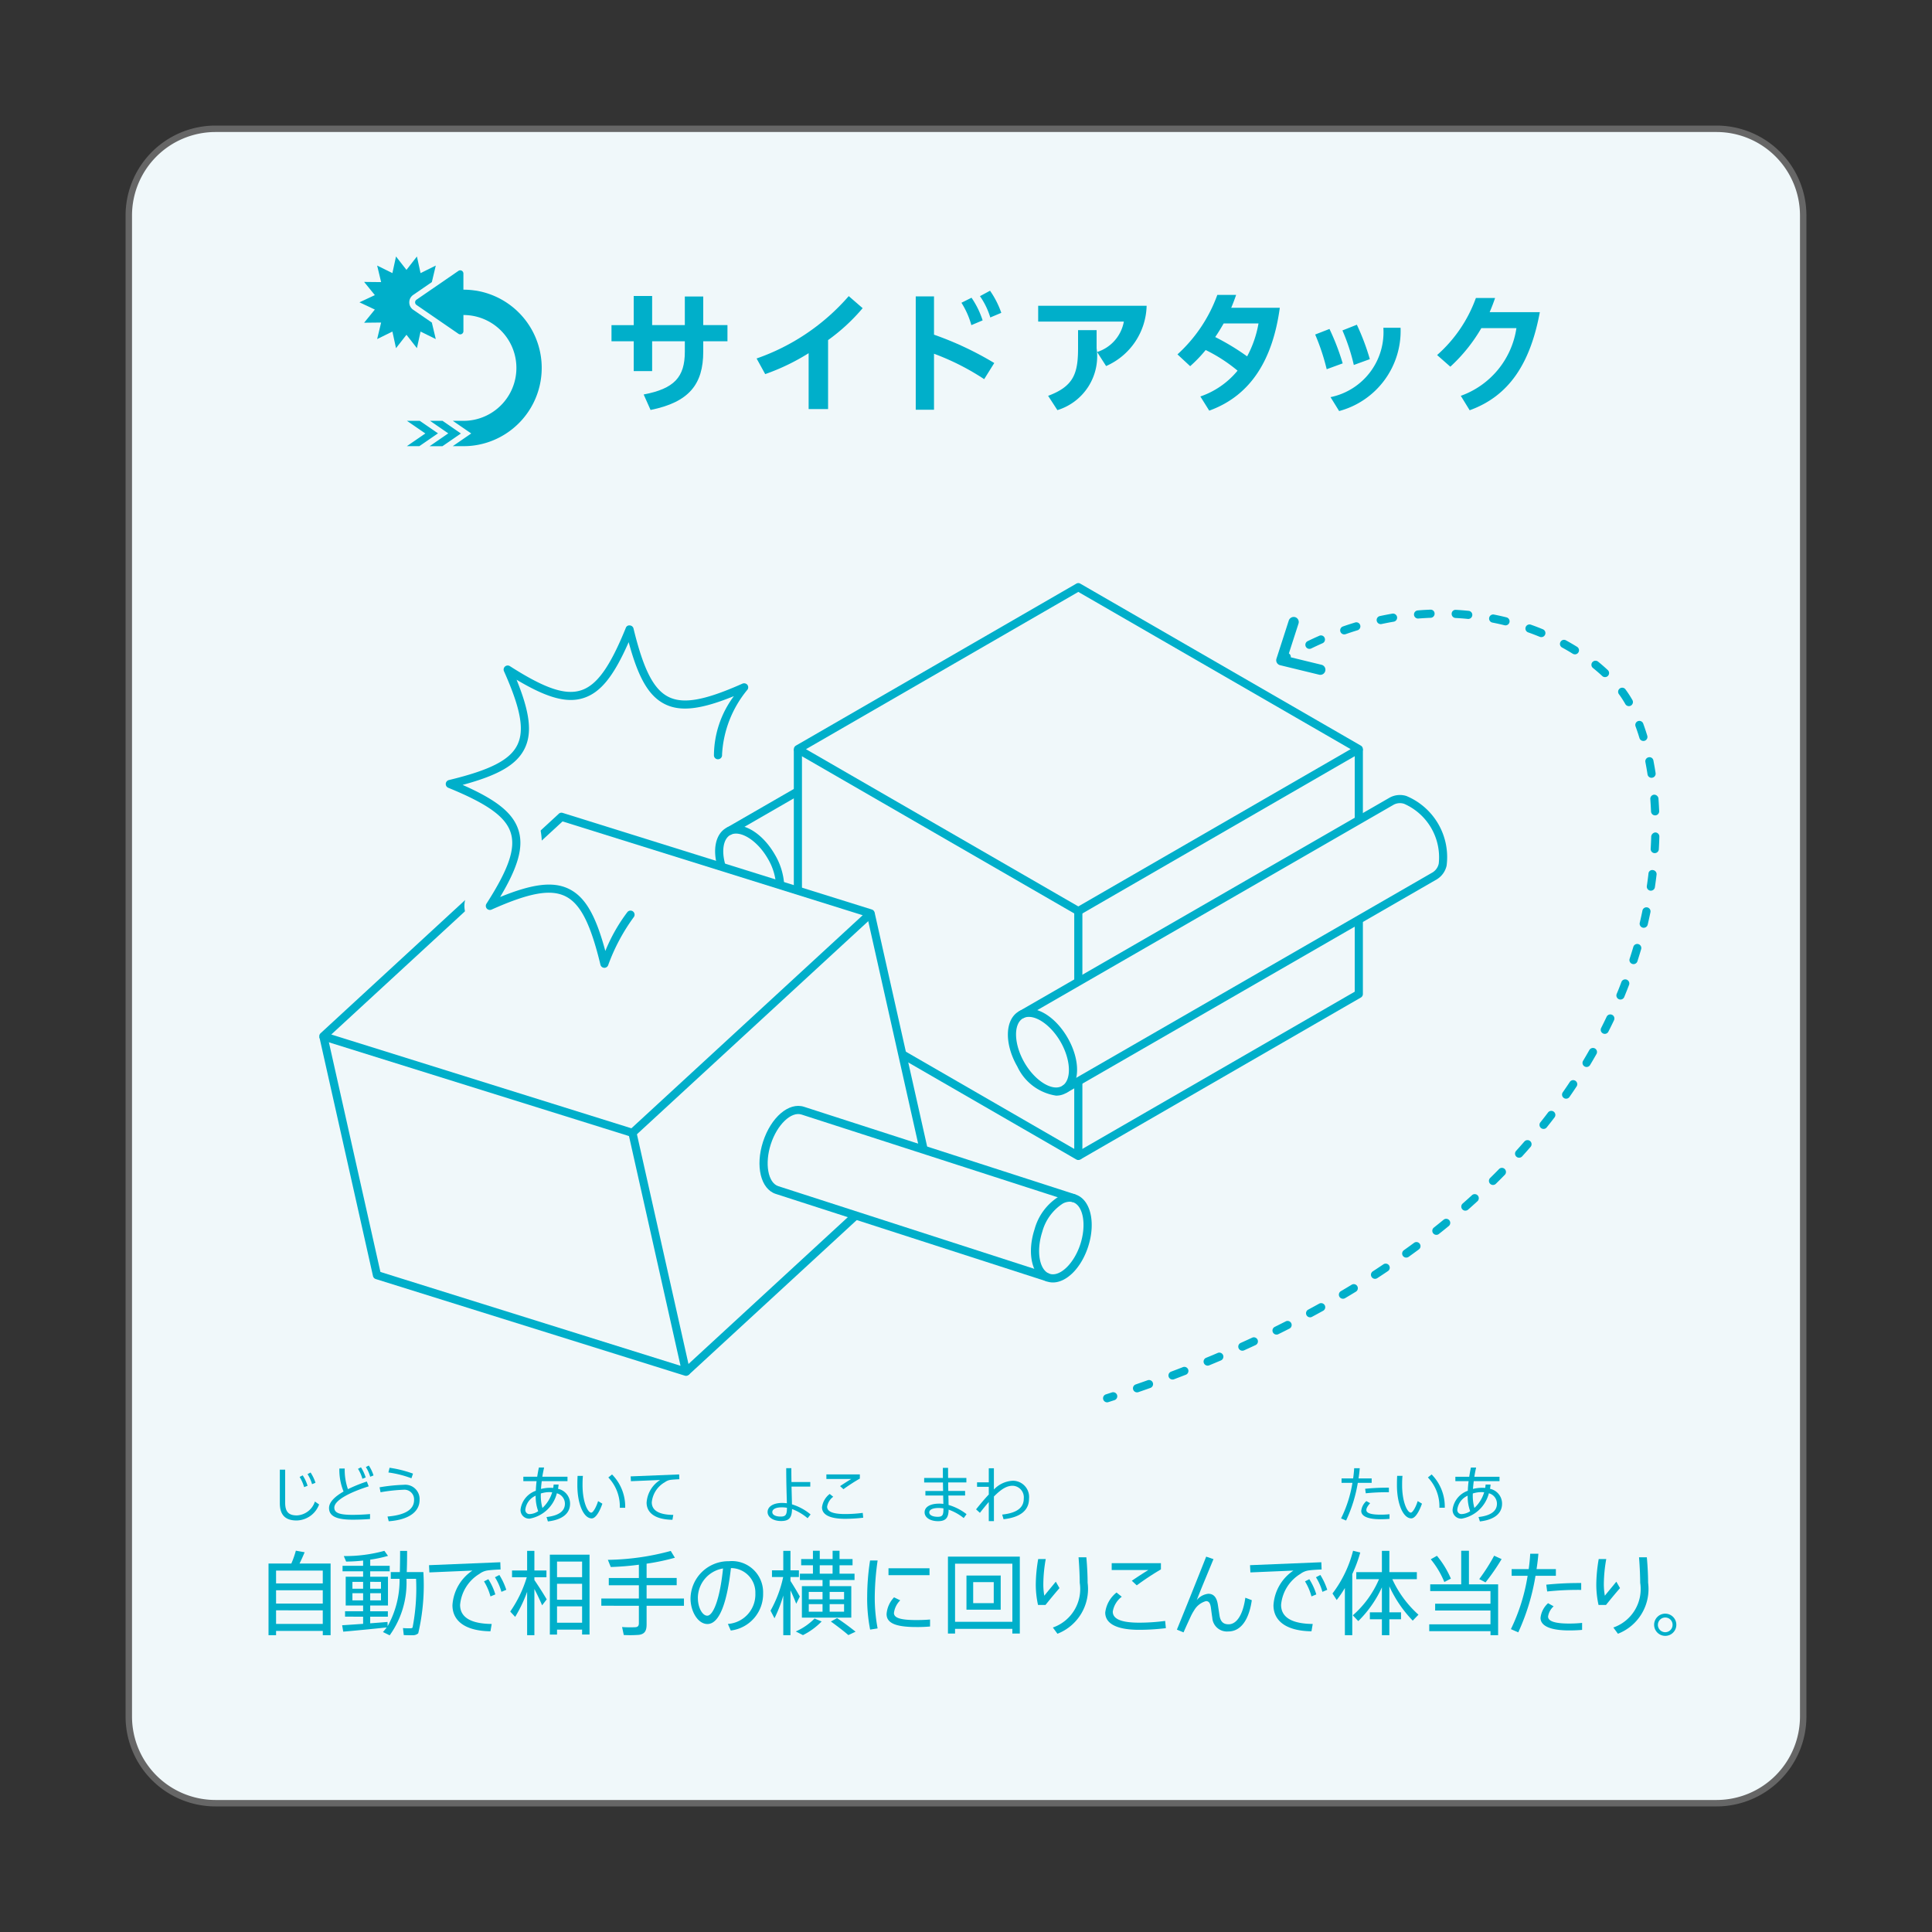 <svg xmlns="http://www.w3.org/2000/svg" viewBox="0 0 75 75"><rect x="0" y="0" width="75" height="75" fill="#333333" stroke="none"/><defs><style>.cls-1{fill:none;}.cls-2{fill:#f0f8fa;}.cls-3{fill:#666;}.cls-4{fill:#00afca;}</style></defs><title>アセット 3902</title><g id="レイヤー_2" data-name="レイヤー 2"><g id="レイヤー_2-2" data-name="レイヤー 2"><rect class="cls-1" width="75" height="75" rx="8.362" transform="translate(75) rotate(90)"/><path class="cls-2" d="M8.362,5H66.638a3.362,3.362,0,0,1,3.362,3.362V66.638a3.362,3.362,0,0,1-3.362,3.362H8.362a3.362,3.362,0,0,1-3.362-3.362V8.362A3.362,3.362,0,0,1,8.362,5Z" transform="translate(75 0) rotate(90)"/><path class="cls-3" d="M66.638,70.125H8.362A3.491,3.491,0,0,1,4.875,66.638V8.362A3.491,3.491,0,0,1,8.362,4.875H66.638A3.491,3.491,0,0,1,70.125,8.362V66.638A3.491,3.491,0,0,1,66.638,70.125Zm-58.275-65A3.241,3.241,0,0,0,5.125,8.362V66.638A3.241,3.241,0,0,0,8.362,69.875H66.638a3.241,3.241,0,0,0,3.237-3.237V8.362A3.241,3.241,0,0,0,66.638,5.125Z"/><polygon class="cls-4" points="17.604 11.736 17.007 12.017 17.423 12.528 16.764 12.521 16.917 13.163 16.326 12.871 16.185 13.516 15.779 12.996 15.373 13.516 15.233 12.871 14.641 13.163 14.795 12.521 14.135 12.528 14.551 12.017 13.954 11.736 14.551 11.456 14.135 10.944 14.795 10.951 14.641 10.309 15.233 10.602 15.373 9.957 15.779 10.477 16.185 9.957 16.326 10.602 16.917 10.309 16.764 10.951 17.423 10.944 17.007 11.456 17.604 11.736"/><path class="cls-2" d="M17.866,10.267a.347.347,0,0,0-.197.062l-1.629,1.12a.349.349,0,0,0,0,.576L17.669,13.144a.349.349,0,0,0,.547-.288V10.617a.35.35,0,0,0-.35-.349Z"/><path class="cls-4" d="M16.295,16.336h-.498l.715.491-.718.493h.485l.724-.498Zm.884,0h-.485l.708.487-.724.498h.498l.717-.493Zm1.262-5.058a3.055,3.055,0,0,0-.452-.033v-.628A.123.123,0,0,0,17.797,10.515l-1.629,1.12a.123.123,0,0,0,0,.203L17.797,12.958a.123.123,0,0,0,.193-.102v-.627a2.054,2.054,0,0,1,.146,4.103c-.049.003-.098.004-.146.004h-.412l.715.491-.717.493h.414c.078,0,.157-.002.237-.008a3.039,3.039,0,0,0,.215-6.035Z"/><path class="cls-4" d="M24.601,14.405V13.248h-.863v-.627h.863V11.49h.715v1.131h1.269v-1.11h.715v1.11h.94v.627H27.3v.401c0,1.269-.55,1.963-2.045,2.266l-.268-.601c1.187-.226,1.598-.673,1.598-1.66v-.406H25.316v1.157Z"/><path class="cls-4" d="M31.391,15.88v-2.169a8.392,8.392,0,0,1-1.686.812l-.334-.607a8.386,8.386,0,0,0,3.577-2.421l.54.468a7.382,7.382,0,0,1-1.342,1.239v2.678Z"/><path class="cls-4" d="M35.549,15.906V11.506h.709v1.486a12.643,12.643,0,0,1,2.339,1.1l-.391.627a9.588,9.588,0,0,0-1.948-.987v2.174Zm2.159-3.284a3.221,3.221,0,0,0-.385-.869l.391-.195a3.396,3.396,0,0,1,.432.879Zm.735-.298a2.921,2.921,0,0,0-.401-.827l.391-.211a3.479,3.479,0,0,1,.437.858Z"/><path class="cls-4" d="M42.939,14.21l-.35-.545a1.523,1.523,0,0,0,1.039-1.182H40.302V11.871h4.21A2.624,2.624,0,0,1,42.939,14.21ZM41.048,15.921l-.36-.555c.992-.37,1.162-.869,1.162-1.85v-.699h.72v.704A2.184,2.184,0,0,1,41.048,15.921Z"/><path class="cls-4" d="M46.804,13.588a5.348,5.348,0,0,1-.602.627l-.493-.458a5.773,5.773,0,0,0,1.547-2.308h.73c-.056.164-.118.329-.19.498h1.886c-.268,1.964-1.09,3.398-2.74,3.994l-.344-.55a3.219,3.219,0,0,0,1.444-1.002A6.098,6.098,0,0,0,46.804,13.588Zm1.609.247a4.215,4.215,0,0,0,.442-1.28H47.503c-.103.18-.211.36-.329.529A9.189,9.189,0,0,1,48.413,13.834Z"/><path class="cls-4" d="M51.502,14.333a8.436,8.436,0,0,0-.447-1.347l.555-.216a9.123,9.123,0,0,1,.513,1.336Zm.483,1.624-.334-.54a2.574,2.574,0,0,0,2.051-2.693h.668A3.219,3.219,0,0,1,51.985,15.957Zm.57-1.789a7.642,7.642,0,0,0-.442-1.341l.56-.221a9.015,9.015,0,0,1,.504,1.336Z"/><path class="cls-4" d="M57.828,12.118h1.948c-.37,1.984-1.187,3.253-2.724,3.808l-.344-.56a3.307,3.307,0,0,0,2.159-2.627H57.505a6.382,6.382,0,0,1-1.203,1.496l-.514-.452a5.382,5.382,0,0,0,1.506-2.215h.745C57.977,11.752,57.906,11.938,57.828,12.118Z"/><path class="cls-4" d="M11.515,59.025c-.41,0-.652-.187-.652-.671V57.052h.207v1.285c0,.372.156.491.455.491a.775.775,0,0,0,.699-.538l.164.112A.951.951,0,0,1,11.515,59.025Zm.291-1.295a1.589,1.589,0,0,0-.175-.396l.119-.061a1.5,1.5,0,0,1,.19.405Zm.308-.114a1.468,1.468,0,0,0-.176-.391l.119-.062a1.626,1.626,0,0,1,.19.398Z"/><path class="cls-4" d="M13.688,58.994c-.612,0-.915-.131-.915-.453,0-.225.22-.443.564-.64a2.229,2.229,0,0,1-.163-.894h.208a2.267,2.267,0,0,0,.125.802,5.9,5.9,0,0,1,.733-.297l.073.187c-.778.249-1.335.552-1.335.827,0,.204.197.28.709.28.216,0,.481-.012.678-.031v.192C14.174,58.984,13.92,58.994,13.688,58.994Zm.38-1.588a1.43,1.43,0,0,0-.171-.386l.116-.059a1.595,1.595,0,0,1,.183.394Zm.303-.078a1.372,1.372,0,0,0-.168-.377l.114-.059a1.492,1.492,0,0,1,.183.384Z"/><path class="cls-4" d="M15.09,59.055l-.047-.183c.709-.059,1.031-.285,1.031-.642a.375.375,0,0,0-.412-.398,6.601,6.601,0,0,0-.889.097l-.038-.192a6.75,6.75,0,0,1,.939-.097.556.556,0,0,1,.614.59C16.287,58.699,15.851,59.001,15.09,59.055Zm.882-1.669a4.19,4.19,0,0,0-.894-.225l.045-.183a4.56,4.56,0,0,1,.91.228Z"/><path class="cls-4" d="M21.269,59.062l-.052-.171c.474-.054.713-.23.713-.517a.418.418,0,0,0-.313-.405,1.334,1.334,0,0,1-1.053.984.334.334,0,0,1-.356-.358A.889.889,0,0,1,20.8,57.872c.005-.119.014-.244.03-.374h-.514V57.327h.538c.019-.121.04-.242.066-.358h.202c-.026.116-.05.237-.069.358h.977v.171H21.03c-.012.107-.024.209-.028.303a1.439,1.439,0,0,1,.353-.045c.042,0,.083.002.121.005.007-.043.012-.085.017-.131h.192c-.005.057-.012.112-.022.166a.586.586,0,0,1,.467.576C22.13,58.761,21.82,58.998,21.269,59.062Zm-.874-.469a.16.16,0,0,0,.178.183.631.631,0,0,0,.32-.112A1.651,1.651,0,0,1,20.795,58.062.678.678,0,0,0,20.395,58.593Zm.934-.669a1.11,1.11,0,0,0-.334.053v.026a1.78,1.78,0,0,0,.062.536,1.373,1.373,0,0,0,.379-.609C21.402,57.927,21.366,57.924,21.329,57.924Z"/><path class="cls-4" d="M22.97,58.944c-.313,0-.557-.557-.557-1.285,0-.135.002-.249.009-.365h.206c-.012.119-.014.235-.014.358,0,.647.199,1.069.339,1.069.064,0,.182-.185.265-.448l.166.1C23.274,58.688,23.122,58.944,22.97,58.944Zm1.091-.413a1.625,1.625,0,0,0-.446-1.176l.145-.116a1.778,1.778,0,0,1,.51,1.292Z"/><path class="cls-4" d="M26.02,57.45a.47.47,0,0,0-.208.088,1.01,1.01,0,0,0-.51.782c0,.313.277.484.835.488l-.033.19c-.671-.009-1.003-.27-1.003-.668a1.125,1.125,0,0,1,.526-.877l-1.135.047-.01-.187,1.883-.076.007.187C26.239,57.429,26.101,57.438,26.02,57.45Z"/><path class="cls-4" d="M31.351,58.937a2.041,2.041,0,0,0-.604-.356c-.007.334-.112.465-.425.465-.315,0-.524-.154-.524-.349,0-.204.211-.353.562-.353a1.699,1.699,0,0,1,.187.012c-.007-.28-.026-.759-.026-1.361h.199c0,.192.002.372.005.538h.73v.178h-.728c.007.287.014.522.017.688a2.049,2.049,0,0,1,.723.391Zm-1.007-.422c-.23,0-.363.073-.363.185,0,.107.128.173.325.173.192,0,.242-.066.244-.342A1.218,1.218,0,0,0,30.343,58.515Z"/><path class="cls-4" d="M32.801,58.96c-.614,0-.891-.173-.891-.446a.772.772,0,0,1,.299-.519l.137.109a.605.605,0,0,0-.237.384c0,.168.168.287.699.287a5.307,5.307,0,0,0,.683-.045l.019.187A5.938,5.938,0,0,1,32.801,58.96Zm-.059-1.15-.131-.119c.152-.102.318-.207.436-.278h-.967V57.237h1.299v.161A7.238,7.238,0,0,0,32.741,57.811Z"/><path class="cls-4" d="M37.411,58.931a1.989,1.989,0,0,0-.586-.327c-.002.299-.097.448-.408.448-.308,0-.524-.142-.524-.344s.206-.337.562-.337a1.261,1.261,0,0,1,.166.01c-.002-.093-.005-.202-.007-.325H35.924V57.879h.687c-.002-.104-.005-.214-.005-.33h-.73V57.374h.728c-.002-.126-.002-.256-.002-.391h.202c0,.135,0,.265.002.391h.709v.175h-.707c0,.116.002.225.005.33h.652v.178h-.649c.005.14.007.263.007.365a2.067,2.067,0,0,1,.699.358Zm-.979-.391c-.225,0-.358.066-.358.171,0,.107.135.171.325.171.183,0,.225-.061.225-.296v-.031A1.284,1.284,0,0,0,36.432,58.54Z"/><path class="cls-4" d="M38.384,59.05V58.308c-.104.119-.218.259-.344.42l-.149-.135c.187-.235.348-.424.493-.576v-.299h-.455v-.175h.455v-.545h.199v.825a1.078,1.078,0,0,1,.74-.341.631.631,0,0,1,.624.695c0,.451-.33.725-.989.799l-.054-.18c.585-.064.839-.273.839-.626a.449.449,0,0,0-.434-.493c-.204,0-.415.102-.725.417V59.05Z"/><path class="cls-4" d="M52.738,57.391h.51v.173h-.538a5.577,5.577,0,0,1-.455,1.463l-.195-.083a4.795,4.795,0,0,0,.441-1.38h-.422v-.173h.45c.019-.135.033-.27.04-.396h.216C52.776,57.123,52.76,57.255,52.738,57.391Zm.861,1.586c-.498,0-.756-.116-.756-.325a.594.594,0,0,1,.199-.38l.147.081c-.109.123-.147.202-.147.266,0,.119.176.18.555.18a3.372,3.372,0,0,0,.344-.017v.18C53.822,58.972,53.715,58.977,53.599,58.977ZM53.019,57.969l-.024-.175a8.641,8.641,0,0,1,.922-.043v.178A7.839,7.839,0,0,0,53.019,57.969Z"/><path class="cls-4" d="M54.786,58.943c-.313,0-.557-.557-.557-1.285,0-.135.002-.249.009-.365H54.444c-.012.119-.014.235-.014.358,0,.647.199,1.069.339,1.069.064,0,.183-.185.266-.448l.166.1C55.089,58.687,54.937,58.943,54.786,58.943Zm1.091-.413a1.627,1.627,0,0,0-.446-1.176l.145-.116a1.779,1.779,0,0,1,.51,1.292Z"/><path class="cls-4" d="M57.449,59.062l-.052-.171c.474-.054.714-.23.714-.517a.418.418,0,0,0-.313-.405,1.334,1.334,0,0,1-1.053.984.334.334,0,0,1-.355-.358.889.889,0,0,1,.59-.723c.005-.119.014-.244.031-.374h-.514v-.171h.538c.019-.121.04-.242.066-.358h.202c-.026.116-.05.237-.069.358h.977v.171H57.21c-.012.107-.024.209-.029.303a1.442,1.442,0,0,1,.353-.045c.043,0,.083.002.121.005.007-.043.012-.085.017-.131h.192c-.005.057-.012.112-.021.166a.586.586,0,0,1,.467.576C58.31,58.761,57.999,58.998,57.449,59.062Zm-.875-.469a.16.16,0,0,0,.178.183.632.632,0,0,0,.32-.112,1.651,1.651,0,0,1-.097-.602A.679.679,0,0,0,56.574,58.593Zm.934-.669a1.108,1.108,0,0,0-.334.053v.026a1.768,1.768,0,0,0,.062.536,1.376,1.376,0,0,0,.379-.609C57.582,57.926,57.547,57.924,57.509,57.924Z"/><path class="cls-4" d="M10.717,63.311v.167H10.424v-2.783h.886a3.56,3.56,0,0,0,.175-.498l.341.061c-.052.128-.122.285-.198.437h1.206v2.783h-.303v-.167Zm1.813-1.844v-.498H10.717v.498Zm0,.783v-.516H10.717v.516Zm0,.79v-.527H10.717v.527Z"/><path class="cls-4" d="M14.096,63.037v-.278H13.395v-.21h.701v-.224h-.676V61.208h.676v-.21h-.798v-.214h.798v-.203a6.38,6.38,0,0,1-.659.039l-.091-.214a5.697,5.697,0,0,0,1.576-.203l.14.196a4.829,4.829,0,0,1-.69.146v.239h.756v.214H14.371v.21h.69v1.118H14.371v.224h.686v.21H14.371v.256c.244-.018.484-.036.673-.053l.004.164A3.662,3.662,0,0,0,15.511,61.29h-.341v-.263h.352q.01-.401.01-.822h.272c0,.278-.003.555-.014.822h.645a8.211,8.211,0,0,1-.199,2.378.309.309,0,0,1-.22.075c-.076,0-.244,0-.342-.007l-.031-.271a2.751,2.751,0,0,0,.293.007.093.093,0,0,0,.08-.029,7.99,7.99,0,0,0,.136-1.89h-.373a3.495,3.495,0,0,1-.652,2.193l-.261-.128a2.249,2.249,0,0,0,.146-.178c-.498.053-1.259.128-1.688.164l-.042-.249C13.486,63.08,13.785,63.059,14.096,63.037Zm-.415-1.363h.415v-.267h-.415Zm0,.452h.415v-.278h-.415Zm1.109-.452v-.267H14.371v.267Zm0,.452v-.278H14.371V62.126Z"/><path class="cls-4" d="M18.918,60.966a.684.684,0,0,0-.307.132,1.565,1.565,0,0,0-.75,1.203c0,.484.419.733,1.227.741l-.049.285c-.994-.014-1.475-.413-1.475-1.011a1.745,1.745,0,0,1,.774-1.346l-1.67.071-.014-.281,2.768-.114.01.281C19.239,60.934,19.037,60.948,18.918,60.966Zm.122,1.007a2.214,2.214,0,0,0-.251-.584l.168-.085a2.315,2.315,0,0,1,.272.591Zm.425-.178a2.128,2.128,0,0,0-.251-.566l.171-.089a2.588,2.588,0,0,1,.269.576Z"/><path class="cls-4" d="M19.999,62.767l-.192-.207a4.726,4.726,0,0,0,.642-1.331h-.572v-.263H20.463V60.204h.282v.762h.468v.263H20.745V61.336c.175.256.369.562.478.751l-.178.231c-.07-.167-.181-.406-.3-.634v1.794H20.463V61.795A5.415,5.415,0,0,1,19.999,62.767Zm1.625.495v.192H21.345V60.353h1.541v3.1h-.289v-.192Zm.973-2.641h-.973v.605h.973Zm0,1.481V61.482h-.973v.619Zm0,.893v-.637h-.973v.637Z"/><path class="cls-4" d="M24.801,62.055v-.516H23.633v-.281h1.168v-.516a10.64,10.64,0,0,1-1.091.089l-.112-.278a9.773,9.773,0,0,0,2.441-.346l.16.264a8.664,8.664,0,0,1-1.098.231v.555h1.168v.281H25.101v.516h1.45V62.336H25.101v.726c0,.235-.066.37-.293.402a4.513,4.513,0,0,1-.593.007l-.066-.31a4.235,4.235,0,0,0,.513.007c.111-.007.139-.064.139-.16v-.673H23.343v-.281Z"/><path class="cls-4" d="M28.368,63.297l-.112-.256a1.145,1.145,0,0,0,1.067-1.185.949.949,0,0,0-.948-.983c-.143,1.267-.425,2.171-.913,2.171-.366,0-.656-.484-.656-.996a1.47,1.47,0,0,1,1.489-1.442,1.211,1.211,0,0,1,1.329,1.242A1.428,1.428,0,0,1,28.368,63.297Zm-1.276-1.256c0,.363.175.68.363.68.237,0,.495-.666.613-1.833A1.165,1.165,0,0,0,27.091,62.041Z"/><path class="cls-4" d="M31.049,61.977l-.14.281c-.053-.139-.132-.334-.223-.523v1.744h-.279V61.938a5.079,5.079,0,0,1-.342.883l-.153-.295a4.658,4.658,0,0,0,.491-1.306h-.435v-.26h.439V60.204h.279v.755h.328v.26h-.328v.153C30.822,61.582,30.965,61.824,31.049,61.977Zm.847.968a2.69,2.69,0,0,1-.725.53l-.279-.142a2.355,2.355,0,0,0,.729-.502Zm.035-1.371V61.336h-.879v-.246h.506v-.327h-.457V60.521h.457v-.32h.265V60.521H32.322v-.32h.269V60.521h.505v.242h-.505v.327H33.173V61.336h-.966v.238h.84v1.221H31.129V61.574Zm-.534.513h.534v-.288h-.534Zm0,.48h.534V62.272h-.534Zm.924-1.477v-.327h-.499v.327Zm.446.996v-.288H32.207V62.087Zm0,.48V62.272H32.207v.295Zm-.272.249c.279.188.512.363.718.527l-.279.132c-.181-.156-.412-.334-.68-.527Z"/><path class="cls-4" d="M33.779,63.261a6.197,6.197,0,0,1-.115-1.288,9.25,9.25,0,0,1,.112-1.395h.293a10.572,10.572,0,0,0-.111,1.388,6.466,6.466,0,0,0,.111,1.249Zm1.785-.1c-.834,0-1.147-.171-1.147-.505a1.056,1.056,0,0,1,.29-.648l.24.117a.828.828,0,0,0-.244.491c0,.185.237.274.861.274.167,0,.349-.003.541-.021v.271C35.917,63.158,35.736,63.162,35.565,63.162ZM34.491,61.147v-.267h1.593v.267Z"/><path class="cls-4" d="M37.075,63.233v.182h-.276V60.428h2.79v2.986h-.29v-.182Zm2.225-.274V60.702H37.075v2.257Zm-.453-1.798v1.328H37.518V61.162ZM37.779,62.233h.798v-.815H37.779Z"/><path class="cls-4" d="M40.586,62.304h-.29a3.679,3.679,0,0,1-.087-.812,5.998,5.998,0,0,1,.094-.971h.293a5.646,5.646,0,0,0-.094.961,2.51,2.51,0,0,0,.038.463c.122-.153.289-.352.446-.544l.143.249C40.949,61.859,40.757,62.09,40.586,62.304Zm.464,1.118-.178-.242a1.58,1.58,0,0,0,1.043-1.737c0-.21-.014-.608-.046-.989h.303c.035.374.049.751.049.986A1.864,1.864,0,0,1,41.05,63.422Z"/><path class="cls-4" d="M44.216,63.269c-.903,0-1.311-.26-1.311-.669a1.165,1.165,0,0,1,.439-.779l.202.164a.911.911,0,0,0-.348.576c0,.253.247.431,1.029.431a7.646,7.646,0,0,0,1.004-.068l.028.281A8.651,8.651,0,0,1,44.216,63.269Zm-.087-1.726-.192-.178c.223-.153.467-.31.642-.417H43.156v-.267h1.911v.242A10.813,10.813,0,0,0,44.129,61.543Z"/><path class="cls-4" d="M47.682,63.333a.57.57,0,0,1-.621-.53c-.024-.153-.042-.303-.056-.406-.025-.157-.073-.242-.188-.242a.772.772,0,0,0-.464.363,1.955,1.955,0,0,0-.146.271c-.087.189-.154.331-.262.58l-.258-.107c.317-.776.76-1.879,1.137-2.833l.283.096c-.276.673-.488,1.171-.649,1.591A.668.668,0,0,1,46.904,61.87c.226,0,.327.16.369.398.024.149.042.274.066.431.039.27.164.356.356.356.3,0,.554-.345.649-1.032l.251.096C48.491,62.852,48.184,63.333,47.682,63.333Z"/><path class="cls-4" d="M50.789,60.966a.687.687,0,0,0-.307.132,1.566,1.566,0,0,0-.75,1.203c0,.484.419.733,1.228.741l-.049.285c-.994-.014-1.475-.413-1.475-1.011a1.746,1.746,0,0,1,.774-1.346L48.54,61.041l-.014-.281,2.768-.114.011.281C51.11,60.934,50.907,60.948,50.789,60.966Zm.122,1.007a2.24,2.24,0,0,0-.251-.584l.167-.085a2.316,2.316,0,0,1,.272.591Zm.425-.178a2.129,2.129,0,0,0-.251-.566l.171-.089a2.603,2.603,0,0,1,.268.576Z"/><path class="cls-4" d="M52.208,63.478V61.646a4.317,4.317,0,0,1-.317.466l-.164-.253a4.636,4.636,0,0,0,.799-1.659l.279.068a5.347,5.347,0,0,1-.31.837v2.374Zm1.726-.619v.619H53.645v-.619h-.467v-.27h.467v-.968a4.407,4.407,0,0,1-.917,1.31l-.212-.224A3.881,3.881,0,0,0,53.533,61.304H52.651v-.274h.994V60.204h.29v.826h1.067V61.304h-.952a4.17,4.17,0,0,0,1.015,1.378l-.223.231a4.764,4.764,0,0,1-.907-1.331v1.007h.453v.27Z"/><path class="cls-4" d="M57.86,63.055v-.534h-2.148v-.264h2.148v-.491H55.521V61.503h1.203V60.201h.3V61.503h1.133v1.975h-.296v-.156H55.483v-.267Zm-2.078-2.659a3.583,3.583,0,0,1,.541.886l-.254.132a3.432,3.432,0,0,0-.527-.883Zm2.51.128a8.201,8.201,0,0,1-.624.904l-.244-.128a7.282,7.282,0,0,0,.579-.908Z"/><path class="cls-4" d="M59.649,60.912H60.399v.26h-.791a8.54,8.54,0,0,1-.669,2.196l-.286-.125a7.358,7.358,0,0,0,.649-2.071h-.62v-.26h.662c.028-.203.049-.406.059-.595h.317C59.705,60.51,59.68,60.709,59.649,60.912Zm1.266,2.381c-.732,0-1.112-.175-1.112-.488a.898.898,0,0,1,.293-.569l.216.121a.669.669,0,0,0-.216.398c0,.178.258.271.816.271a4.92,4.92,0,0,0,.505-.025v.271C61.243,63.287,61.086,63.293,60.915,63.293Zm-.854-1.513-.035-.263A12.458,12.458,0,0,1,61.382,61.453v.267A11.315,11.315,0,0,0,60.061,61.781Z"/><path class="cls-4" d="M62.345,62.304h-.29a3.658,3.658,0,0,1-.087-.812,6.042,6.042,0,0,1,.094-.971h.293a5.686,5.686,0,0,0-.094.961,2.544,2.544,0,0,0,.039.463c.122-.153.29-.352.446-.544l.143.249C62.707,61.859,62.516,62.09,62.345,62.304Zm.463,1.118-.178-.242a1.579,1.579,0,0,0,1.042-1.737c0-.21-.014-.608-.045-.989h.303c.035.374.049.751.049.986A1.863,1.863,0,0,1,62.808,63.422Z"/><path class="cls-4" d="M64.65,63.504a.431.431,0,1,1,.425-.424A.43.43,0,0,1,64.65,63.504Zm0-.712a.285.285,0,1,0,.279.288A.281.281,0,0,0,64.65,62.792Z"/><path class="cls-4" d="M41.86,35.527a.153.153,0,0,1-.079-.021L30.896,29.222a.158.158,0,0,1-.079-.137.163.163,0,0,1,.079-.14L41.781,22.658a.153.153,0,0,1,.158,0l10.889,6.287a.158.158,0,0,1,0,.273L41.939,35.506A.153.153,0,0,1,41.86,35.527ZM31.288,29.083l10.572,6.104L52.433,29.082,41.86,22.978Z"/><rect class="cls-4" x="30.816" y="29.085" width="0.316" height="5.492"/><path class="cls-4" d="M41.86,45.031a.153.153,0,0,1-.079-.021l-6.833-3.945.158-.273,6.596,3.809v-2.625h.316v2.898a.158.158,0,0,1-.079.137A.153.153,0,0,1,41.86,45.031Z"/><rect class="cls-4" x="41.702" y="35.369" width="0.316" height="2.743"/><path class="cls-4" d="M41.939,45.01l-.158-.273,10.81-6.24V35.698h.316v2.889a.158.158,0,0,1-.079.137Z"/><rect class="cls-4" x="52.591" y="29.082" width="0.316" height="2.749"/><path class="cls-4" d="M41.385,42.432l-.158-.273,14.392-8.296a.529.529,0,0,0,.233-.339,2.268,2.268,0,0,0-1.339-2.318.515.515,0,0,0-.409.032L39.711,39.533l-.158-.273,14.393-8.296a.829.829,0,0,1,.649-.064,2.569,2.569,0,0,1,1.562,2.706.834.834,0,0,1-.38.53Z"/><path class="cls-4" d="M40.997,42.532a1.984,1.984,0,0,1-1.502-1.124h0c-.514-.89-.488-1.834.058-2.148.55-.317,1.376.135,1.89,1.023.514.89.488,1.834-.058,2.148A.763.763,0,0,1,40.997,42.532ZM39.769,41.25c.411.712,1.084,1.125,1.458.908.379-.219.353-1.005-.058-1.717-.411-.71-1.077-1.124-1.458-.908-.379.219-.353,1.005.058,1.717Z"/><polygon class="cls-4" points="28.345 32.417 28.187 32.144 30.895 30.582 31.053 30.855 28.345 32.417"/><path class="cls-4" d="M30.127,34.366a2.285,2.285,0,0,0-.325-1.041c-.411-.712-1.083-1.122-1.457-.908-.268.155-.343.616-.188,1.149l-.303.088c-.201-.686-.07-1.278.332-1.511.548-.319,1.375.135,1.889,1.023a2.599,2.599,0,0,1,.368,1.189Z"/><path class="cls-4" d="M24.551,44.136a.156.156,0,0,1-.047-.007l-11.998-3.748a.161.161,0,0,1-.062-.27l9.246-8.519a.152.152,0,0,1,.154-.035l12.001,3.75a.159.159,0,0,1,.061.268l-9.248,8.519A.16.16,0,0,1,24.551,44.136Zm-11.691-3.977L24.511,43.8l8.979-8.271-11.652-3.642Z"/><path class="cls-4" d="M26.632,53.41a.156.156,0,0,1-.047-.007l-11.999-3.751a.159.159,0,0,1-.107-.117l-2.08-9.271.309-.068L14.768,49.377,26.418,53.02l-2.021-9.008.309-.068,2.081,9.274a.158.158,0,0,1-.047.15A.16.16,0,0,1,26.632,53.41Z"/><polygon class="cls-4" points="26.739 53.368 26.524 53.136 33.112 47.067 33.327 47.3 26.739 53.368"/><polygon class="cls-4" points="35.703 44.666 33.645 35.493 33.953 35.425 36.012 44.598 35.703 44.666"/><path class="cls-4" d="M40.652,49.75,30.113,46.347c-.582-.189-.798-1.081-.491-2.028.309-.947,1.001-1.542,1.589-1.354L41.75,46.368l-.098.301L31.113,43.266c-.402-.127-.946.396-1.19,1.15-.244.753-.111,1.499.288,1.63L40.75,49.449Z"/><path class="cls-4" d="M40.875,49.785a.726.726,0,0,1-.223-.035c-.583-.188-.799-1.08-.491-2.028a2.173,2.173,0,0,1,.958-1.282.817.817,0,0,1,.631-.07c.582.188.798,1.079.491,2.027h0C41.972,49.226,41.404,49.785,40.875,49.785Zm.651-3.135a.586.586,0,0,0-.264.07,1.893,1.893,0,0,0-.801,1.099c-.244.754-.112,1.5.288,1.63.397.129.945-.396,1.19-1.15.244-.753.112-1.499-.288-1.629A.415.415,0,0,0,41.526,46.65Z"/><path class="cls-4" d="M42.98,54.438a.158.158,0,0,1-.048-.309l.234-.076a.16.16,0,0,1,.199.102.158.158,0,0,1-.102.199l-.236.076A.163.163,0,0,1,42.98,54.438Z"/><path class="cls-4" d="M44.142,54.051a.158.158,0,0,1-.052-.308c.155-.054.308-.107.461-.162a.158.158,0,0,1,.105.299q-.23.082-.463.162A.16.16,0,0,1,44.142,54.051Zm1.379-.498a.158.158,0,0,1-.056-.307c.152-.057.305-.115.454-.174a.158.158,0,0,1,.115.295q-.227.088-.458.176A.159.159,0,0,1,45.521,53.553Zm1.363-.539a.158.158,0,0,1-.061-.305q.227-.092.448-.188a.158.158,0,0,1,.125.291c-.149.063-.301.126-.452.189A.163.163,0,0,1,46.884,53.014Zm1.346-.58a.158.158,0,0,1-.065-.303q.224-.1.443-.202a.158.158,0,0,1,.133.287c-.146.068-.296.136-.445.204A.175.175,0,0,1,48.229,52.434Zm1.325-.625a.158.158,0,0,1-.069-.3c.146-.072.291-.146.436-.218a.158.158,0,0,1,.143.281q-.217.111-.439.22A.148.148,0,0,1,49.555,51.809Zm1.303-.671a.158.158,0,0,1-.075-.297c.145-.078.286-.156.428-.234a.16.16,0,0,1,.215.062.158.158,0,0,1-.062.215q-.212.117-.43.234A.149.149,0,0,1,50.857,51.138Zm1.276-.721a.158.158,0,0,1-.08-.295c.141-.082.279-.166.417-.249a.158.158,0,0,1,.217.053.157.157,0,0,1-.053.217q-.207.127-.421.253A.159.159,0,0,1,52.134,50.417Zm1.245-.773a.158.158,0,0,1-.086-.291c.137-.089.271-.179.405-.268a.158.158,0,1,1,.176.262c-.134.091-.271.181-.409.271A.163.163,0,0,1,53.379,49.644Zm1.211-.824a.16.16,0,0,1-.129-.066.158.158,0,0,1,.037-.221c.133-.095.265-.19.394-.285a.156.156,0,0,1,.221.033.158.158,0,0,1-.033.221c-.131.097-.263.192-.397.289A.158.158,0,0,1,54.59,48.819Zm1.17-.883a.158.158,0,0,1-.098-.282q.192-.152.378-.305a.158.158,0,1,1,.201.244c-.126.104-.254.207-.384.309A.153.153,0,0,1,55.76,47.937Zm1.125-.939a.158.158,0,0,1-.104-.277q.183-.161.36-.323a.158.158,0,0,1,.215.232q-.18.166-.366.329A.158.158,0,0,1,56.885,46.997ZM57.958,46a.156.156,0,0,1-.112-.047.159.159,0,0,1,.001-.224q.176-.173.343-.344a.155.155,0,0,1,.224-.003.159.159,0,0,1,.003.224c-.113.116-.23.232-.347.348A.16.16,0,0,1,57.958,46Zm1.014-1.058a.158.158,0,0,1-.117-.265q.164-.182.321-.363a.161.161,0,0,1,.224-.017.159.159,0,0,1,.017.224q-.16.185-.327.369A.159.159,0,0,1,58.972,44.942Zm.949-1.117a.158.158,0,0,1-.123-.257c.102-.127.201-.255.297-.382a.158.158,0,1,1,.252.191c-.098.129-.199.259-.303.388A.158.158,0,0,1,59.921,43.825Zm.876-1.174a.153.153,0,0,1-.09-.028.157.157,0,0,1-.04-.22c.093-.134.185-.268.272-.401a.158.158,0,0,1,.264.174q-.135.204-.276.407A.157.157,0,0,1,60.797,42.651Zm.794-1.231a.154.154,0,0,1-.081-.022.158.158,0,0,1-.055-.217c.083-.14.165-.279.244-.42a.162.162,0,0,1,.216-.06.158.158,0,0,1,.06.216c-.081.143-.163.284-.248.426A.157.157,0,0,1,61.591,41.42Zm.706-1.285a.154.154,0,0,1-.071-.018.157.157,0,0,1-.069-.212c.073-.145.144-.291.213-.436a.158.158,0,0,1,.285.137q-.104.22-.217.441A.156.156,0,0,1,62.297,40.135Zm.61-1.333a.163.163,0,0,1-.061-.012.159.159,0,0,1-.086-.207q.094-.224.178-.449a.159.159,0,1,1,.297.111c-.058.152-.119.306-.182.459A.159.159,0,0,1,62.907,38.802Zm.506-1.375a.17.17,0,0,1-.049-.008.158.158,0,0,1-.102-.199c.051-.155.098-.309.144-.463a.158.158,0,1,1,.303.09q-.069.234-.145.471A.159.159,0,0,1,63.413,37.427Zm.396-1.411a.152.152,0,0,1-.036-.004.159.159,0,0,1-.118-.19c.038-.159.073-.316.104-.473a.158.158,0,0,1,.311.062c-.033.16-.068.321-.106.482A.159.159,0,0,1,63.809,36.016Zm.277-1.439-.023-.002a.159.159,0,0,1-.133-.18c.024-.161.045-.32.063-.479a.147.147,0,0,1,.176-.139.159.159,0,0,1,.139.176c-.019.161-.041.324-.065.489A.158.158,0,0,1,64.086,34.576Zm.151-1.458h-.01a.159.159,0,0,1-.148-.168c.01-.163.017-.324.021-.482a.177.177,0,0,1,.162-.154.159.159,0,0,1,.154.162c-.004.162-.011.327-.021.494A.158.158,0,0,1,64.237,33.118Zm.014-1.466a.159.159,0,0,1-.158-.151c-.007-.164-.017-.325-.028-.483a.16.16,0,0,1,.146-.17.169.169,0,0,1,.17.146c.012.162.021.327.028.493a.158.158,0,0,1-.151.165Zm-.138-1.459a.158.158,0,0,1-.156-.134c-.025-.163-.053-.321-.083-.476a.158.158,0,0,1,.125-.186.153.153,0,0,1,.186.125c.03.158.06.32.085.487a.158.158,0,0,1-.132.181Zm-.318-1.43a.158.158,0,0,1-.151-.112q-.072-.237-.152-.455a.158.158,0,0,1,.094-.203.16.16,0,0,1,.203.094q.083.227.158.473a.158.158,0,0,1-.105.197A.154.154,0,0,1,63.795,28.764Zm-.562-1.352a.158.158,0,0,1-.138-.08,3.965,3.965,0,0,0-.255-.393.158.158,0,0,1,.252-.189,3.972,3.972,0,0,1,.278.426.159.159,0,0,1-.06.216A.161.161,0,0,1,63.232,27.412Zm-.928-1.127a.152.152,0,0,1-.107-.043q-.173-.16-.361-.312a.159.159,0,0,1-.023-.223.161.161,0,0,1,.223-.023c.132.107.258.216.377.328a.157.157,0,0,1,.008.223A.154.154,0,0,1,62.305,26.285Zm-1.168-.884a.16.16,0,0,1-.083-.023c-.135-.084-.272-.164-.415-.242a.158.158,0,0,1-.062-.215.155.155,0,0,1,.215-.062c.146.08.29.164.429.25a.158.158,0,0,1-.083.293ZM50.834,25.189a.158.158,0,0,1-.069-.301q.226-.11.449-.207a.154.154,0,0,1,.208.081.157.157,0,0,1-.081.208q-.218.097-.438.203A.159.159,0,0,1,50.834,25.189Zm8.999-.456a.167.167,0,0,1-.061-.012q-.22-.091-.449-.172a.158.158,0,1,1,.105-.299q.236.083.465.178a.158.158,0,0,1-.061.305ZM52.187,24.627a.158.158,0,0,1-.053-.308c.157-.056.315-.106.472-.154a.156.156,0,0,1,.197.105.158.158,0,0,1-.105.197c-.152.046-.305.097-.458.15A.166.166,0,0,1,52.187,24.627Zm6.255-.35a.17.17,0,0,1-.038-.005c-.154-.038-.311-.073-.47-.104a.158.158,0,0,1,.062-.311c.163.033.325.068.483.108a.158.158,0,0,1-.038.312Zm-4.845-.049a.158.158,0,0,1-.033-.312c.163-.035.326-.066.487-.095a.161.161,0,0,1,.183.13.159.159,0,0,1-.13.183c-.157.026-.314.058-.474.091A.134.134,0,0,1,53.597,24.229Zm3.401-.2-.017-.001c-.158-.017-.317-.028-.479-.037a.159.159,0,0,1-.149-.167.152.152,0,0,1,.167-.149c.166.009.331.022.495.039a.158.158,0,0,1-.017.315Zm-1.953-.016a.158.158,0,0,1-.013-.315c.166-.015.332-.024.495-.03a.153.153,0,0,1,.164.152.159.159,0,0,1-.152.164c-.159.006-.319.016-.481.028Z"/><path class="cls-4" d="M49.739,25.784a.158.158,0,0,1-.082-.293c.058-.036.117-.07.176-.104l.038-.022a.158.158,0,1,1,.16.273l-.039.022c-.057.033-.114.066-.171.101A.156.156,0,0,1,49.739,25.784Z"/><path class="cls-4" d="M51.257,26.197a.191.191,0,0,1-.047-.005l-1.516-.369a.198.198,0,0,1-.142-.253l.479-1.484a.203.203,0,0,1,.249-.128.198.198,0,0,1,.128.249l-.414,1.282,1.309.318a.198.198,0,0,1-.047.39Z"/><path class="cls-2" d="M23.463,38.401c-.024,0-.049-.001-.074-.003a.989.989,0,0,1-.887-.754c-.3-1.245-.609-1.954-.921-2.106-.307-.152-1.033.027-2.161.53a.988.988,0,0,1-1.234-1.437c.667-1.038.953-1.73.85-2.056-.104-.33-.759-.743-1.944-1.227a.988.988,0,0,1,.142-1.876c1.245-.3,1.954-.609,2.106-.92.151-.307-.027-1.033-.53-2.16a.989.989,0,0,1,1.437-1.235c1.037.666,1.73.955,2.056.85.331-.105.743-.76,1.227-1.945a.974.974,0,0,1,.989-.612.989.989,0,0,1,.887.754c.3,1.245.609,1.954.921,2.106.308.154,1.033-.027,2.161-.53a.988.988,0,0,1,1.234,1.437,4.041,4.041,0,0,0-.866,1.981.989.989,0,0,1-1.963.236,2.891,2.891,0,0,1,.097-1.122,2.701,2.701,0,0,1-1.536-.228,2.775,2.775,0,0,1-1.193-1.199,2.776,2.776,0,0,1-1.36,1.006,2.734,2.734,0,0,1-1.557-.006,2.743,2.743,0,0,1-.228,1.541,2.78,2.78,0,0,1-1.199,1.193,2.767,2.767,0,0,1,1.006,1.359,2.725,2.725,0,0,1-.006,1.557,2.578,2.578,0,0,1,2.734,1.429c.021-.028.043-.056.065-.082a.988.988,0,1,1,1.529,1.252,6.865,6.865,0,0,0-.865,1.65A.988.988,0,0,1,23.463,38.401Z"/><path class="cls-4" d="M23.463,37.571l-.012-.001a.157.157,0,0,1-.142-.12c-.387-1.602-.781-2.371-1.361-2.657s-1.408-.133-2.866.518a.163.163,0,0,1-.185-.041.159.159,0,0,1-.013-.188c.863-1.345,1.136-2.144.942-2.755-.195-.617-.897-1.123-2.423-1.745a.158.158,0,0,1,.022-.3c1.602-.386,2.371-.78,2.657-1.361.284-.576.134-1.406-.518-2.865a.158.158,0,0,1,.229-.197c1.347.863,2.144,1.135,2.756.941.617-.195,1.123-.897,1.744-2.423a.143.143,0,0,1,.158-.098.157.157,0,0,1,.142.12C24.982,26,25.377,26.77,25.957,27.056c.578.284,1.407.132,2.866-.518a.165.165,0,0,1,.185.041.159.159,0,0,1,.013.188,4.296,4.296,0,0,0-.991,2.53.159.159,0,0,1-.139.176.154.154,0,0,1-.176-.139,3.872,3.872,0,0,1,.774-2.31c-1.277.52-2.068.611-2.672.314-.62-.306-1.031-.995-1.412-2.409-.589,1.341-1.099,1.961-1.758,2.17-.643.204-1.409-.005-2.594-.712.521,1.278.61,2.069.314,2.671-.306.621-.996,1.031-2.409,1.412,1.341.59,1.961,1.1,2.17,1.759.202.639-.005,1.408-.713,2.593,1.276-.52,2.068-.611,2.672-.314.62.306,1.031.995,1.412,2.409a6.606,6.606,0,0,1,.856-1.51.158.158,0,0,1,.244.201,7.426,7.426,0,0,0-.991,1.863A.159.159,0,0,1,23.463,37.571Z"/></g></g></svg>